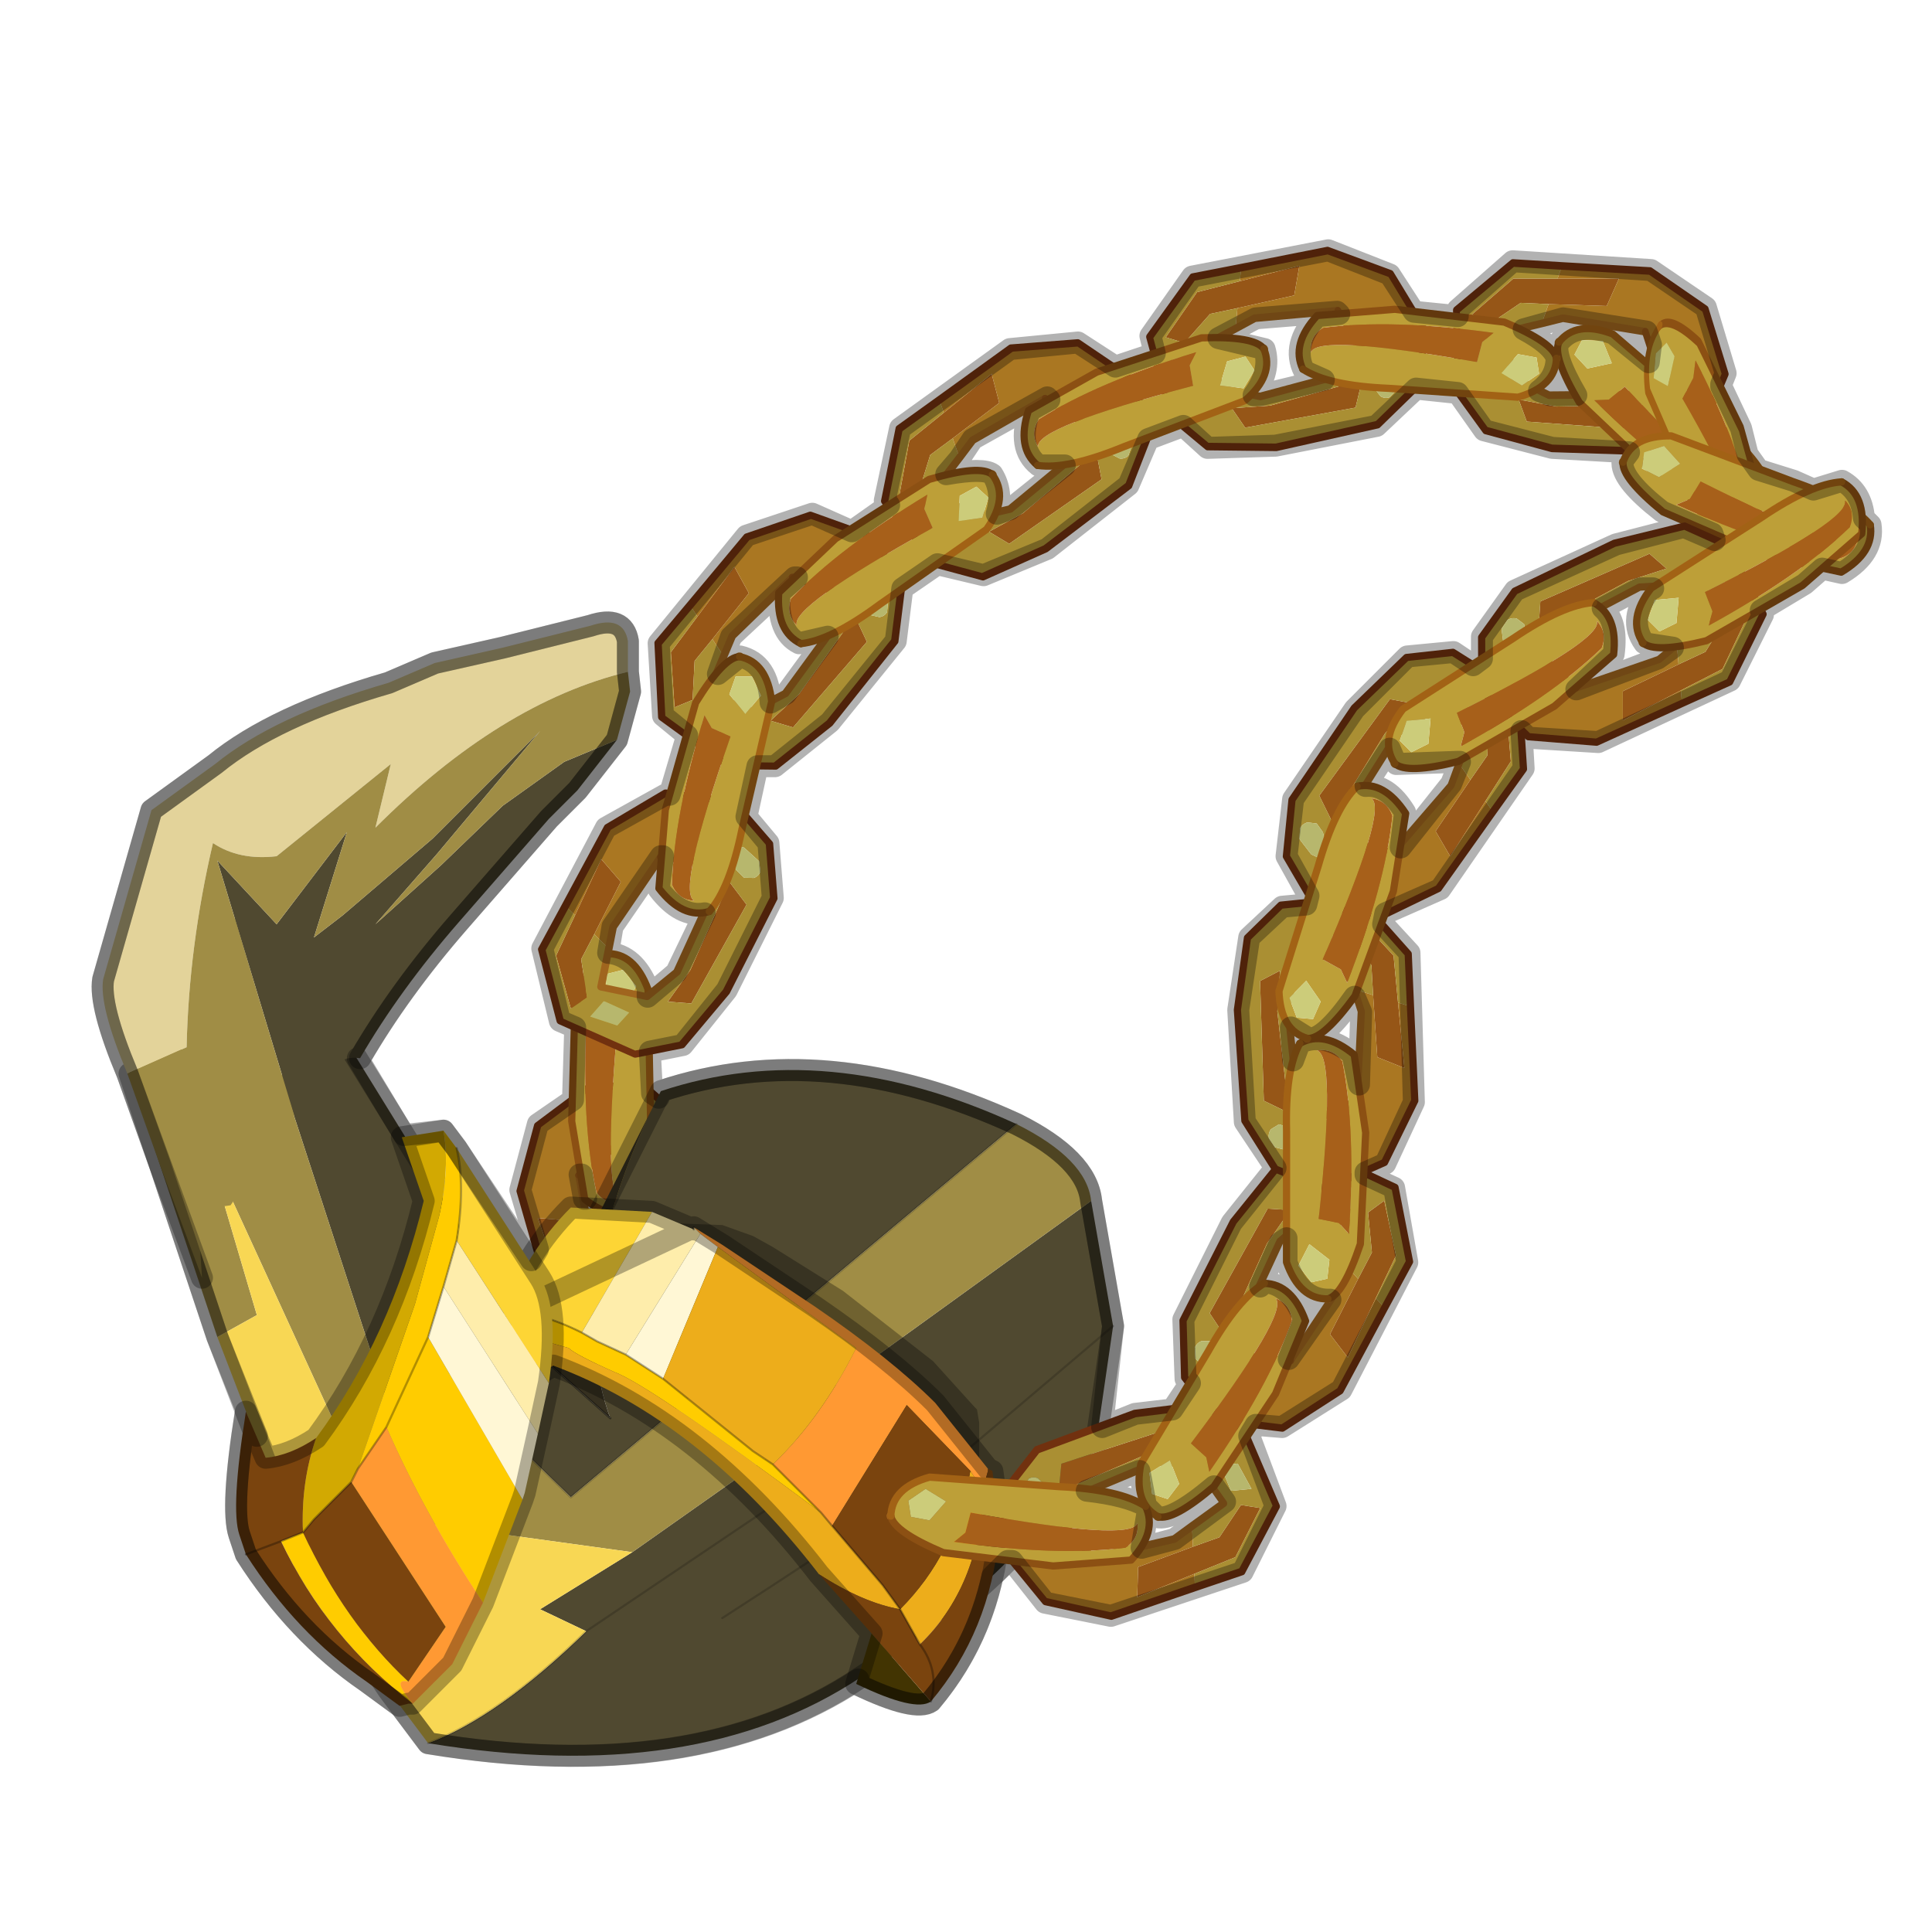<?xml version="1.0" encoding="UTF-8" standalone="no"?>
<svg xmlns:xlink="http://www.w3.org/1999/xlink" height="440.0px" width="440.0px" xmlns="http://www.w3.org/2000/svg">
  <g transform="matrix(10.0, 0.0, 0.0, 10.0, 0.0, 0.0)">
    <use height="44.0" transform="matrix(1.0, 0.0, 0.0, 1.0, 0.0, 0.0)" width="44.0" xlink:href="#shape0"/>
    <use height="17.25" transform="matrix(-0.138, 0.299, -0.312, -0.106, 18.254, 25.906)" width="19.1" xlink:href="#shape1"/>
    <use height="12.65" transform="matrix(-0.186, 0.272, -0.269, -0.188, 17.209, 23.801)" width="15.75" xlink:href="#shape2"/>
    <use height="26.3" transform="matrix(1.0, 0.0, 0.0, 1.0, 2.1, 13.95)" width="23.5" xlink:href="#shape3"/>
    <use height="17.25" transform="matrix(0.302, -0.129, 0.13, 0.304, 25.454, 28.014)" width="19.1" xlink:href="#shape1"/>
    <use height="17.25" transform="matrix(0.304, 0.125, -0.089, 0.319, 23.767, 30.413)" width="19.1" xlink:href="#shape1"/>
    <use height="12.65" transform="matrix(0.302, -0.129, 0.13, 0.304, 24.565, 30.944)" width="15.75" xlink:href="#shape2"/>
    <use height="17.25" transform="matrix(0.192, -0.266, 0.266, 0.195, 26.03, 24.515)" width="19.1" xlink:href="#shape1"/>
    <use height="12.65" transform="matrix(0.192, -0.266, 0.266, 0.195, 26.867, 27.411)" width="15.75" xlink:href="#shape2"/>
    <use height="17.25" transform="matrix(0.315, -0.091, 0.09, 0.317, 28.214, 15.991)" width="19.1" xlink:href="#shape1"/>
    <use height="12.65" transform="matrix(0.263, -0.196, 0.196, 0.266, 27.202, 20.566)" width="15.75" xlink:href="#shape2"/>
    <use height="17.25" transform="matrix(-0.233, -0.229, 0.202, -0.26, 36.591, 12.628)" width="19.1" xlink:href="#shape1"/>
    <use height="17.25" transform="matrix(-0.282, -0.164, 0.132, -0.303, 30.863, 12.222)" width="19.1" xlink:href="#shape1"/>
    <use height="17.25" transform="matrix(-0.325, -0.031, -0.005, -0.331, 26.296, 13.593)" width="19.1" xlink:href="#shape1"/>
    <use height="12.65" transform="matrix(-0.315, -0.086, 0.085, -0.318, 27.987, 11.874)" width="15.75" xlink:href="#shape2"/>
    <use height="17.25" transform="matrix(-0.323, 0.051, -0.086, -0.32, 21.572, 16.913)" width="19.1" xlink:href="#shape1"/>
    <use height="12.65" transform="matrix(-0.327, -0.005, 0.005, -0.329, 22.785, 14.81)" width="15.75" xlink:href="#shape2"/>
    <use height="17.25" transform="matrix(-0.307, 0.117, -0.149, -0.294, 19.262, 22.46)" width="19.1" xlink:href="#shape1"/>
    <use height="12.65" transform="matrix(-0.247, 0.216, -0.215, -0.249, 19.641, 17.818)" width="15.75" xlink:href="#shape2"/>
    <use height="12.65" transform="matrix(0.252, 0.212, -0.209, 0.253, 22.639, 31.295)" width="15.75" xlink:href="#shape2"/>
    <use height="12.65" transform="matrix(0.077, 0.319, -0.316, 0.078, 39.285, 6.605)" width="15.75" xlink:href="#shape2"/>
    <use height="12.65" transform="matrix(0.21, 0.051, 0.093, -0.388, 36.517, 12.092)" width="15.75" xlink:href="#shape2"/>
    <use height="12.65" transform="matrix(0.182, 0.274, -0.272, 0.183, 40.132, 8.097)" width="15.75" xlink:href="#shape2"/>
    <use height="17.25" transform="matrix(0.317, 0.081, -0.081, 0.32, 34.567, 10.925)" width="19.1" xlink:href="#shape1"/>
    <use height="12.65" transform="matrix(0.327, 0.019, -0.019, 0.329, 31.752, 13.378)" width="15.75" xlink:href="#shape2"/>
    <use height="12.65" transform="matrix(0.327, 0.019, -0.019, 0.329, 37.402, 10.628)" width="15.75" xlink:href="#shape2"/>
    <use height="12.65" transform="matrix(-0.251, -0.21, 0.208, -0.253, 33.108, 11.39)" width="15.75" xlink:href="#shape2"/>
    <use height="34.8" transform="matrix(1.0, 0.0, 0.0, 1.0, 2.1, 5.45)" width="40.75" xlink:href="#shape4"/>
  </g>
  <defs>
    <g id="shape0" transform="matrix(1.0, 0.0, 0.0, 1.0, 0.0, 0.0)">
      <path d="M44.0 44.0 L0.0 44.0 0.0 0.0 44.0 0.0 44.0 44.0" fill="#43adca" fill-opacity="0.0" fill-rule="evenodd" stroke="none"/>
    </g>
    <g id="shape1" transform="matrix(1.0, 0.0, 0.0, 1.0, 9.55, 8.6)">
      <path d="M0.6 -5.9 L2.0 -5.2 -0.4 -3.7 -5.6 1.05 -5.95 -0.85 0.6 -5.9 M4.45 1.0 L6.05 -0.3 6.85 -2.8 6.9 -2.95 6.95 -2.95 8.25 -3.25 7.5 0.55 5.05 2.7 1.65 5.7 1.15 3.75 1.2 3.7 4.45 1.0" fill="#965617" fill-rule="evenodd" stroke="none"/>
      <path d="M0.6 -5.9 L-5.95 -0.85 -5.6 1.05 -0.4 -3.7 2.0 -5.2 0.6 -5.9 M4.0 -0.3 L5.7 -2.6 3.15 -4.35 0.5 -3.5 -4.7 1.15 -4.7 2.95 -4.35 3.1 -4.65 4.4 -8.55 5.45 -9.3 2.55 -7.85 -1.1 -1.95 -6.0 2.5 -8.35 5.7 -7.8 9.3 -3.8 8.2 1.3 5.35 3.55 5.05 2.7 7.5 0.55 8.25 -3.25 6.95 -2.95 6.9 -2.95 6.85 -2.8 6.05 -0.3 4.45 1.0 4.0 -0.3 M7.3 -4.25 L5.9 -5.5 4.75 -4.95 5.85 -3.7 5.95 -3.6 6.0 -3.6 7.3 -4.25 M-6.65 0.95 L-7.25 0.7 Q-7.6 0.7 -7.85 0.95 L-8.1 1.65 -7.6 2.9 -6.85 3.55 Q-6.55 3.4 -6.45 2.75 L-6.4 1.65 -6.65 0.95" fill="#aa8f33" fill-rule="evenodd" stroke="none"/>
      <path d="M7.3 -4.25 L6.0 -3.6 5.95 -3.6 5.85 -3.7 4.75 -4.95 5.9 -5.5 7.3 -4.25 M-6.65 0.95 L-6.4 1.65 -6.45 2.75 Q-6.55 3.4 -6.85 3.55 L-7.6 2.9 -8.1 1.65 -7.85 0.95 Q-7.6 0.7 -7.25 0.7 L-6.65 0.95" fill="#b7b76d" fill-rule="evenodd" stroke="none"/>
      <path d="M4.0 -0.3 L4.45 1.0 1.2 3.7 1.15 3.75 1.65 5.7 5.05 2.7 5.35 3.55 0.25 7.6 -4.45 8.4 -8.35 6.15 -8.55 5.45 -4.65 4.4 -4.35 3.1 -2.1 4.35 3.05 1.0 4.0 -0.3" fill="#aa7722" fill-rule="evenodd" stroke="none"/>
      <path d="M-4.7 1.15 L0.5 -3.5 3.15 -4.35 5.7 -2.6 4.0 -0.3 3.05 1.0 -2.1 4.35" fill="none" stroke="#a0651e" stroke-linecap="round" stroke-linejoin="round" stroke-width="0.5"/>
      <path d="M-4.35 3.1 L-4.7 2.95 -4.7 1.15 M-2.1 4.35 L-4.35 3.1" fill="none" stroke="#965617" stroke-linecap="round" stroke-linejoin="round" stroke-width="0.5"/>
      <path d="M5.35 3.55 L8.2 1.3 9.3 -3.8 5.7 -7.8 2.5 -8.35 -1.95 -6.0 -7.85 -1.1 -9.3 2.55 -8.55 5.45 -8.35 6.15 -4.45 8.4 0.25 7.6 5.35 3.55" fill="none" stroke="#71310f" stroke-linecap="round" stroke-linejoin="round" stroke-width="0.5"/>
    </g>
    <g id="shape2" transform="matrix(1.0, 0.0, 0.0, 1.0, 7.85, 6.3)">
      <path d="M-7.1 5.85 Q-8.3 4.3 -6.75 2.05 L0.6 -3.25 Q3.95 -5.8 6.05 -6.05 7.8 -5.25 7.65 -2.55 L3.75 1.25 -2.7 5.45 Q-6.25 6.55 -7.1 5.85 M6.35 -4.8 Q6.9 -3.55 -3.0 2.1 L-2.4 3.4 -2.6 4.4 Q3.5 0.6 6.8 -2.95 7.15 -4.05 6.35 -4.8 M-4.8 2.6 L-6.45 2.85 -6.85 4.25 -6.0 5.0 -4.85 4.35 -4.8 2.6" fill="#bd9f38" fill-rule="evenodd" stroke="none"/>
      <path d="M6.35 -4.8 Q7.15 -4.05 6.8 -2.95 3.5 0.6 -2.6 4.4 L-2.4 3.4 -3.0 2.1 Q6.9 -3.55 6.35 -4.8" fill="#a7601a" fill-rule="evenodd" stroke="none"/>
      <path d="M-4.8 2.6 L-4.85 4.35 -6.0 5.0 -6.85 4.25 -6.45 2.85 -4.8 2.6" fill="#cccc7a" fill-rule="evenodd" stroke="none"/>
      <path d="M-7.15 5.85 L-7.1 5.9 -7.1 5.85 -7.15 5.85" fill="none" stroke="#b27022" stroke-linecap="round" stroke-linejoin="round" stroke-width="0.5"/>
      <path d="M-7.1 5.85 Q-6.25 6.55 -2.7 5.45 L3.75 1.25 7.65 -2.55 Q7.8 -5.25 6.05 -6.05" fill="none" stroke="#8c5013" stroke-linecap="round" stroke-linejoin="round" stroke-width="0.5"/>
      <path d="M6.05 -6.05 Q3.95 -5.8 0.6 -3.25 L-6.75 2.05 Q-8.3 4.3 -7.1 5.85" fill="none" stroke="#a26215" stroke-linecap="round" stroke-linejoin="round" stroke-width="0.5"/>
    </g>
    <g id="shape3" transform="matrix(1.0, 0.0, 0.0, 1.0, -2.1, -13.95)">
      <path d="M14.4 35.35 L17.45 33.2 17.35 32.7 19.8 31.0 24.85 27.35 25.35 30.2 24.95 32.95 Q23.4 35.75 19.6 38.2 15.85 40.7 9.75 39.7 11.35 39.1 13.35 37.15 L12.3 36.65 14.4 35.35 M23.15 25.6 L13.0 34.1 11.25 32.4 9.4 30.4 9.2 33.1 6.4 24.5 8.0 23.9 10.5 27.95 12.1 30.7 13.9 32.3 Q12.85 29.45 14.85 25.25 L15.05 24.85 Q18.8 23.6 23.15 25.6 M16.45 36.85 Q20.95 33.95 22.05 33.0 L25.35 30.2 22.05 33.0 Q20.95 33.95 16.45 36.85 M17.8 34.15 L13.35 37.15 17.8 34.15" fill="#504930" fill-rule="evenodd" stroke="none"/>
      <path d="M2.95 24.45 L2.95 21.85 4.3 24.2 5.35 20.9 6.4 24.5 9.2 33.1 9.4 30.4 11.25 32.4 13.0 34.1 23.15 25.6 Q24.75 26.4 24.85 27.35 L19.8 31.0 17.35 32.7 17.45 33.2 14.4 35.35 8.6 34.55 4.7 26.05 5.85 29.95 4.95 30.45 2.95 24.45" fill="#a08d45" fill-rule="evenodd" stroke="none"/>
      <path d="M4.95 30.45 L5.85 29.95 4.7 26.05 8.6 34.55 14.4 35.35 12.3 36.65 13.35 37.15 Q11.35 39.1 9.75 39.7 L8.85 38.5 6.95 35.65 4.95 30.45" fill="#f8d754" fill-rule="evenodd" stroke="none"/>
      <path d="M12.1 30.7 L14.85 25.25 Q12.85 29.45 13.9 32.3 L12.1 30.7" fill="#363020" fill-rule="evenodd" stroke="none"/>
      <path d="M13.9 32.3 L12.1 30.7" fill="none" stroke="#000000" stroke-linecap="round" stroke-linejoin="round" stroke-opacity="0.4" stroke-width="0.05"/>
      <path d="M23.15 25.6 L13.0 34.1 11.25 32.4 9.4 30.4 M9.75 39.7 Q11.35 39.1 13.35 37.15 L17.8 34.15 M25.35 30.2 L22.05 33.0 Q20.95 33.95 16.45 36.85" fill="none" stroke="#000000" stroke-linecap="round" stroke-linejoin="round" stroke-opacity="0.173" stroke-width="0.05"/>
      <path d="M2.95 24.45 L4.95 30.45 6.95 35.65 8.85 38.5 9.75 39.7 Q15.85 40.7 19.6 38.2 23.4 35.75 24.95 32.95 L25.35 30.2 24.85 27.35 Q24.75 26.4 23.15 25.6 M8.0 23.9 L10.5 27.95 12.1 30.7 14.85 25.25 15.05 24.85 Q18.8 23.6 23.15 25.6" fill="none" stroke="#000000" stroke-linecap="round" stroke-linejoin="round" stroke-opacity="0.302" stroke-width="0.5"/>
      <path d="M13.8 29.65 Q14.2 28.65 15.05 27.85 L16.45 27.9 17.15 28.15 17.6 28.4 19.2 29.4 21.25 31.0 22.2 32.05 22.25 32.1 22.3 32.4 22.3 33.2 Q22.1 34.9 21.15 36.05 20.85 36.2 19.45 35.4 L20.1 34.9 19.2 33.95 Q17.15 31.35 14.7 30.5 L14.05 30.95 13.7 29.95 13.75 29.9 13.8 29.65" fill="#000000" fill-opacity="0.302" fill-rule="evenodd" stroke="none"/>
      <path d="M15.8 27.95 L16.45 28.35 18.55 29.75 Q20.3 30.95 21.3 31.95 L22.5 33.45 22.5 33.5 22.4 33.85 22.4 33.95 22.1 33.5 20.65 32.0 18.95 34.75 18.7 34.45 17.6 33.35 Q18.7 32.3 19.5 30.7 L16.35 28.4 15.95 28.1 15.8 27.95" fill="#ff9933" fill-rule="evenodd" stroke="none"/>
      <path d="M11.35 30.25 L11.45 30.0 Q12.05 29.75 13.25 30.35 L13.6 30.55 14.25 30.85 15.1 31.4 17.15 33.05 17.6 33.35 18.7 34.45 Q14.8 31.55 14.0 31.25 13.1 30.85 12.95 30.7 L11.35 30.25" fill="#ffcc00" fill-rule="evenodd" stroke="none"/>
      <path d="M11.45 30.0 Q11.95 28.55 13.0 27.5 L14.85 27.6 13.25 30.35 Q12.05 29.75 11.45 30.0" fill="#fdd535" fill-rule="evenodd" stroke="none"/>
      <path d="M14.85 27.6 L15.8 28.0 15.8 27.95 15.95 28.1 14.25 30.85 13.6 30.55 13.25 30.35 14.85 27.6 M15.8 27.95 L15.8 28.0 15.8 27.95" fill="#feedab" fill-rule="evenodd" stroke="none"/>
      <path d="M15.1 31.4 L14.25 30.85 15.95 28.1 16.35 28.4 15.1 31.4" fill="#fff7d5" fill-rule="evenodd" stroke="none"/>
      <path d="M21.2 38.75 Q20.85 39.0 19.5 38.35 L19.85 37.2 21.2 38.75" fill="#423402" fill-rule="evenodd" stroke="none"/>
      <path d="M18.65 35.85 Q15.95 32.35 12.6 31.1 L11.7 31.65 11.25 30.35 11.35 30.25 12.95 30.7 Q13.1 30.85 14.0 31.25 14.8 31.55 18.7 34.45 L18.95 34.75 20.1 36.1 20.5 36.65 Q21.75 35.4 22.1 33.5 L22.4 33.95 Q22.3 36.15 20.95 37.45 L20.5 36.65 Q19.65 36.5 18.65 35.85 M17.6 33.35 L17.15 33.05 15.1 31.4 16.35 28.4 19.5 30.7 Q18.7 32.3 17.6 33.35" fill="#edad1b" fill-rule="evenodd" stroke="none"/>
      <path d="M22.5 33.45 L22.6 33.5 22.65 33.85 22.75 34.95 Q22.55 37.15 21.2 38.75 L19.85 37.2 18.65 35.85 Q19.65 36.5 20.5 36.65 L20.1 36.1 18.95 34.75 20.65 32.0 22.1 33.5 Q21.75 35.4 20.5 36.65 L20.95 37.45 Q22.3 36.15 22.4 33.95 L22.4 33.85 22.5 33.5 22.5 33.45 M20.95 37.45 Q21.4 38.05 21.2 38.75 21.4 38.05 20.95 37.45" fill="#7a440e" fill-rule="evenodd" stroke="none"/>
      <path d="M11.45 30.0 Q12.05 29.75 13.25 30.35 M18.7 34.45 L17.6 33.35 17.15 33.05 15.1 31.4 14.25 30.85 13.6 30.55 13.25 30.35 M15.8 28.0 L15.8 27.95 M18.95 34.75 L20.1 36.1 20.5 36.65 M21.2 38.75 Q21.4 38.05 20.95 37.45 L20.5 36.65 M18.7 34.45 L18.95 34.75" fill="none" stroke="#000000" stroke-linecap="round" stroke-linejoin="round" stroke-opacity="0.302" stroke-width="0.05"/>
      <path d="M11.45 30.0 Q11.95 28.55 13.0 27.5 L14.85 27.6 15.8 28.0 M15.8 27.95 L16.45 28.35 18.55 29.75 Q20.3 30.95 21.3 31.95 L22.5 33.45 22.6 33.5 22.65 33.85 22.75 34.95 Q22.55 37.15 21.2 38.75 20.85 39.0 19.5 38.35 L19.85 37.2 18.65 35.85 Q15.95 32.35 12.6 31.1 L11.7 31.65 11.25 30.35 11.35 30.25 11.45 30.0 Z" fill="none" stroke="#000000" stroke-linecap="round" stroke-linejoin="round" stroke-opacity="0.302" stroke-width="0.5"/>
      <path d="M10.1 25.75 L10.4 26.15 Q10.6 27.0 10.4 28.25 L10.1 29.3 9.75 30.45 8.8 32.5 9.75 30.45 11.9 34.15 11.0 36.5 Q9.65 34.45 8.8 32.5 L8.15 33.45 9.45 29.7 10.0 27.7 Q10.25 26.6 10.1 25.75 M6.4 35.1 L6.9 34.9 Q7.85 36.95 9.3 38.3 8.9 38.2 9.4 38.8 7.45 37.3 6.4 35.1" fill="#ffcc00" fill-rule="evenodd" stroke="none"/>
      <path d="M7.2 32.75 Q8.9 30.45 9.65 27.35 L9.15 25.9 10.1 25.75 Q10.25 26.6 10.0 27.7 L9.45 29.7 8.15 33.45 8.0 33.75 7.15 34.6 6.9 34.9 Q6.85 33.75 7.2 32.75" fill="#d2a902" fill-rule="evenodd" stroke="none"/>
      <path d="M11.0 36.5 L10.3 37.9 9.4 38.8 Q8.9 38.2 9.3 38.3 L10.15 37.05 8.0 33.75 8.15 33.45 8.8 32.5 Q9.65 34.45 11.0 36.5" fill="#ff9933" fill-rule="evenodd" stroke="none"/>
      <path d="M10.4 26.15 L12.3 29.1 Q12.75 29.8 12.5 31.5 L10.4 28.25 Q10.6 27.0 10.4 26.15" fill="#fdd535" fill-rule="evenodd" stroke="none"/>
      <path d="M12.5 31.5 L12.25 32.65 10.1 29.3 10.4 28.25 12.5 31.5" fill="#feedab" fill-rule="evenodd" stroke="none"/>
      <path d="M12.25 32.65 L11.95 34.0 11.9 34.15 9.75 30.45 10.1 29.3 12.25 32.65" fill="#fff7d5" fill-rule="evenodd" stroke="none"/>
      <path d="M9.4 38.8 L9.3 38.8 9.1 38.85 8.35 38.3 Q6.75 37.2 5.6 35.4 L5.45 34.95 Q5.25 34.35 5.6 32.15 L6.05 33.2 Q6.6 33.15 7.2 32.75 6.85 33.75 6.9 34.9 L7.15 34.6 8.0 33.75 10.15 37.05 9.3 38.3 Q7.85 36.95 6.9 34.9 L6.4 35.1 Q7.45 37.3 9.4 38.8 M6.4 35.1 L5.6 35.4 6.4 35.1" fill="#7a440e" fill-rule="evenodd" stroke="none"/>
      <path d="M6.9 34.9 L7.15 34.6 8.0 33.75 8.15 33.45 8.8 32.5 9.75 30.45 10.1 29.3 10.4 28.25 Q10.6 27.0 10.4 26.15 M5.6 35.4 L6.4 35.1 6.9 34.9" fill="none" stroke="#000000" stroke-linecap="round" stroke-linejoin="round" stroke-opacity="0.302" stroke-width="0.05"/>
      <path d="M7.2 32.75 Q8.9 30.45 9.65 27.35 L9.15 25.9 10.1 25.75 10.4 26.15 12.3 29.1 Q12.75 29.8 12.5 31.5 L12.25 32.65 11.95 34.0 11.9 34.15 11.0 36.5 10.3 37.9 9.4 38.8 9.3 38.8 9.1 38.85 8.35 38.3 Q6.75 37.2 5.6 35.4 L5.45 34.95 Q5.25 34.35 5.6 32.15 L6.05 33.2 Q6.6 33.15 7.2 32.75" fill="none" stroke="#000000" stroke-linecap="round" stroke-linejoin="round" stroke-opacity="0.302" stroke-width="0.5"/>
      <path d="M2.9 24.45 Q2.25 22.9 2.35 22.3 L3.45 18.45 4.9 17.4 Q6.25 16.3 8.85 15.55 L9.9 15.1 11.45 14.75 13.45 14.25 Q14.2 14.0 14.3 14.6 L14.3 15.3 Q11.4 16.0 8.55 18.85 L8.9 17.4 6.3 19.5 Q5.45 19.6 4.85 19.2 4.3 21.55 4.25 23.85 L2.9 24.45" fill="#e3d39a" fill-rule="evenodd" stroke="none"/>
      <path d="M14.05 16.85 L13.15 18.0 12.5 18.65 10.45 21.0 Q9.1 22.55 8.2 24.1 7.85 24.05 7.65 24.25 L6.7 25.4 4.95 19.6 6.3 21.05 7.9 18.95 7.15 21.35 7.8 20.85 9.85 19.1 12.3 16.65 9.95 19.45 8.55 21.05 10.05 19.7 11.45 18.35 12.85 17.35 14.05 16.85" fill="#504930" fill-rule="evenodd" stroke="none"/>
      <path d="M14.3 15.3 L14.35 15.75 14.05 16.85 12.85 17.35 11.45 18.35 10.05 19.7 8.55 21.05 9.95 19.45 12.3 16.65 9.85 19.1 7.8 20.85 7.15 21.35 7.9 18.95 6.3 21.05 4.95 19.6 6.7 25.4 6.3 25.95 5.25 27.45 4.5 27.55 4.6 29.1 3.65 26.55 2.9 24.45 4.25 23.85 Q4.3 21.55 4.85 19.2 5.45 19.6 6.3 19.5 L8.9 17.4 8.55 18.85 Q11.4 16.0 14.3 15.3" fill="#a08d45" fill-rule="evenodd" stroke="none"/>
      <path d="M2.9 24.45 Q2.25 22.9 2.35 22.3 L3.45 18.45 4.9 17.4 Q6.25 16.3 8.85 15.55 L9.9 15.1 11.45 14.75 13.45 14.25 Q14.2 14.0 14.3 14.6 L14.3 15.3 14.35 15.75 14.05 16.85 13.15 18.0 12.5 18.65 10.45 21.0 Q9.1 22.55 8.2 24.1 M4.6 29.1 L3.65 26.55 2.9 24.45 Z" fill="none" stroke="#000000" stroke-linecap="round" stroke-linejoin="round" stroke-opacity="0.302" stroke-width="0.5"/>
    </g>
    <g id="shape4" transform="matrix(1.0, 0.0, 0.0, 1.0, -2.1, -5.45)">
      <path d="M40.85 10.95 L40.05 10.7 39.8 10.35 39.65 9.75 39.2 8.8 39.2 8.75 39.3 8.5 38.85 7.0 37.6 6.15 34.45 5.95 33.2 7.05 33.2 7.2 32.2 7.1 31.65 6.25 30.25 5.7 27.15 6.3 26.2 7.65 26.3 8.05 25.4 8.35 24.55 7.8 23.0 7.95 20.5 9.75 20.15 11.4 20.25 11.5 19.4 12.1 18.5 11.7 17.0 12.2 15.0 14.65 15.1 16.3 15.65 16.75 15.25 18.1 15.15 18.1 13.8 18.85 12.35 21.6 12.75 23.25 13.1 23.4 13.05 25.05 12.25 25.6 11.85 27.1 12.25 28.45 12.1 28.7 10.4 26.15 10.1 25.75 9.2 25.85 8.15 24.1 8.2 24.1 Q9.1 22.55 10.45 21.0 L12.5 18.65 13.15 18.0 14.05 16.85 14.35 15.75 14.3 15.3 14.3 14.6 Q14.2 14.0 13.45 14.25 L11.45 14.75 9.9 15.1 8.85 15.55 Q6.25 16.3 4.9 17.4 L3.45 18.45 2.35 22.3 Q2.25 22.9 2.9 24.45 L3.65 26.55 4.95 30.45 5.85 32.7 5.6 32.15 Q5.25 34.35 5.45 34.95 L5.6 35.4 Q6.75 37.2 8.35 38.3 L9.1 38.85 9.15 38.9 9.75 39.7 Q15.8 40.7 19.55 38.25 L19.5 38.35 Q20.85 39.0 21.2 38.75 22.25 37.5 22.6 35.9 L22.95 35.55 23.05 35.55 23.8 36.5 25.3 36.8 28.3 35.8 29.05 34.3 28.45 32.7 28.6 32.45 29.2 32.5 30.55 31.65 32.05 28.75 31.75 27.05 31.1 26.75 31.1 26.7 31.55 26.5 32.2 25.1 32.1 21.7 31.5 21.05 31.55 20.8 32.8 20.25 34.7 17.5 34.65 16.65 34.8 16.8 36.4 16.9 39.4 15.5 40.15 14.0 40.1 13.9 41.1 13.3 41.5 12.95 41.95 13.05 Q42.7 12.6 42.6 11.95 L42.45 11.8 Q42.4 11.2 41.95 10.95 L41.3 11.15 40.85 10.95 M33.2 8.95 L33.8 9.8 35.35 10.2 37.1 10.3 36.95 10.5 36.95 10.55 Q36.95 10.95 37.85 11.65 L39.0 12.15 39.05 12.3 38.35 12.0 36.8 12.4 34.5 13.45 33.75 14.5 33.75 15.0 33.55 15.15 33.1 14.85 32.05 14.95 30.85 16.15 29.45 18.2 29.3 19.5 29.8 20.4 29.75 20.6 29.2 20.65 28.45 21.35 28.2 23.0 28.35 25.55 29.05 26.6 28.05 27.85 26.95 30.05 27.0 31.4 27.1 31.5 26.7 32.1 25.85 32.2 25.1 32.5 25.35 30.2 24.85 27.35 Q24.75 26.4 23.15 25.6 18.8 23.6 15.05 24.85 L15.0 25.0 14.85 24.9 14.8 23.95 15.55 23.8 16.55 22.55 17.6 20.45 17.5 19.2 17.0 18.6 17.25 17.45 17.65 17.45 18.9 16.45 20.4 14.6 20.55 13.4 21.35 12.85 22.4 13.1 23.85 12.5 25.7 11.05 26.15 10.0 26.95 9.7 27.5 10.2 29.05 10.15 31.35 9.7 32.25 8.85 33.2 8.95 M35.05 8.9 Q35.45 8.6 35.45 8.15 35.35 7.85 34.7 7.5 L35.6 7.25 37.5 7.55 37.6 7.85 37.55 8.25 36.75 7.6 Q35.9 7.3 35.5 7.8 35.35 8.05 35.9 9.0 L35.3 9.0 35.05 8.9 M30.5 7.15 L30.0 7.2 Q29.4 7.85 29.7 8.45 L30.15 8.65 28.7 9.0 28.55 9.0 Q28.95 8.45 28.8 7.95 L27.75 7.7 28.6 7.25 30.45 7.1 30.5 7.15 M23.9 9.1 L23.45 9.35 Q23.15 10.2 23.65 10.6 L24.25 10.6 23.0 11.6 22.7 11.7 Q22.85 11.2 22.6 10.8 22.4 10.65 21.55 10.8 L21.85 10.45 22.15 10.0 23.85 9.05 23.9 9.1 M29.4 23.4 L29.8 23.65 Q30.15 23.7 30.85 22.7 L31.0 23.05 30.95 24.7 30.8 24.0 Q30.15 23.5 29.6 23.75 L29.45 24.15 29.4 23.4 M37.6 13.4 Q37.05 14.1 37.45 14.65 L38.1 14.75 37.75 15.0 35.9 15.7 36.75 14.9 Q36.85 14.15 36.5 13.85 L37.35 13.4 37.65 13.4 37.6 13.4 M31.8 17.4 L33.2 17.35 33.25 17.35 33.05 17.85 31.9 19.3 32.0 18.5 Q31.6 17.85 31.1 17.9 L31.65 17.05 31.8 17.4 M17.75 13.5 Q17.7 14.4 18.2 14.65 L18.85 14.5 17.9 15.8 17.55 16.0 Q17.5 15.1 16.85 14.95 L16.35 15.35 16.65 14.5 18.1 13.15 18.15 13.15 17.75 13.5 M15.1 19.5 L15.0 20.25 Q15.5 20.9 16.05 20.8 L15.4 22.15 14.75 22.7 14.75 22.5 Q14.45 21.75 13.85 21.7 L13.95 21.1 15.05 19.5 15.1 19.5 M13.25 26.75 L13.35 27.3 13.3 27.3 13.2 26.75 13.25 26.75 M29.3 28.2 L29.3 28.75 Q29.6 29.6 30.25 29.6 L30.3 29.6 29.35 30.95 29.7 30.05 Q29.4 29.25 28.8 29.2 L28.7 29.3 29.15 28.3 29.3 28.2 M26.15 34.35 L26.35 34.55 Q26.7 34.65 27.65 33.85 L27.9 34.2 26.75 35.05 26.0 35.25 26.15 34.35 M26.1 34.3 Q25.65 34.05 24.75 33.95 L25.95 33.5 26.1 34.3" fill="none" stroke="#000000" stroke-linecap="round" stroke-linejoin="round" stroke-opacity="0.302" stroke-width="0.5"/>
    </g>
  </defs>
</svg>
